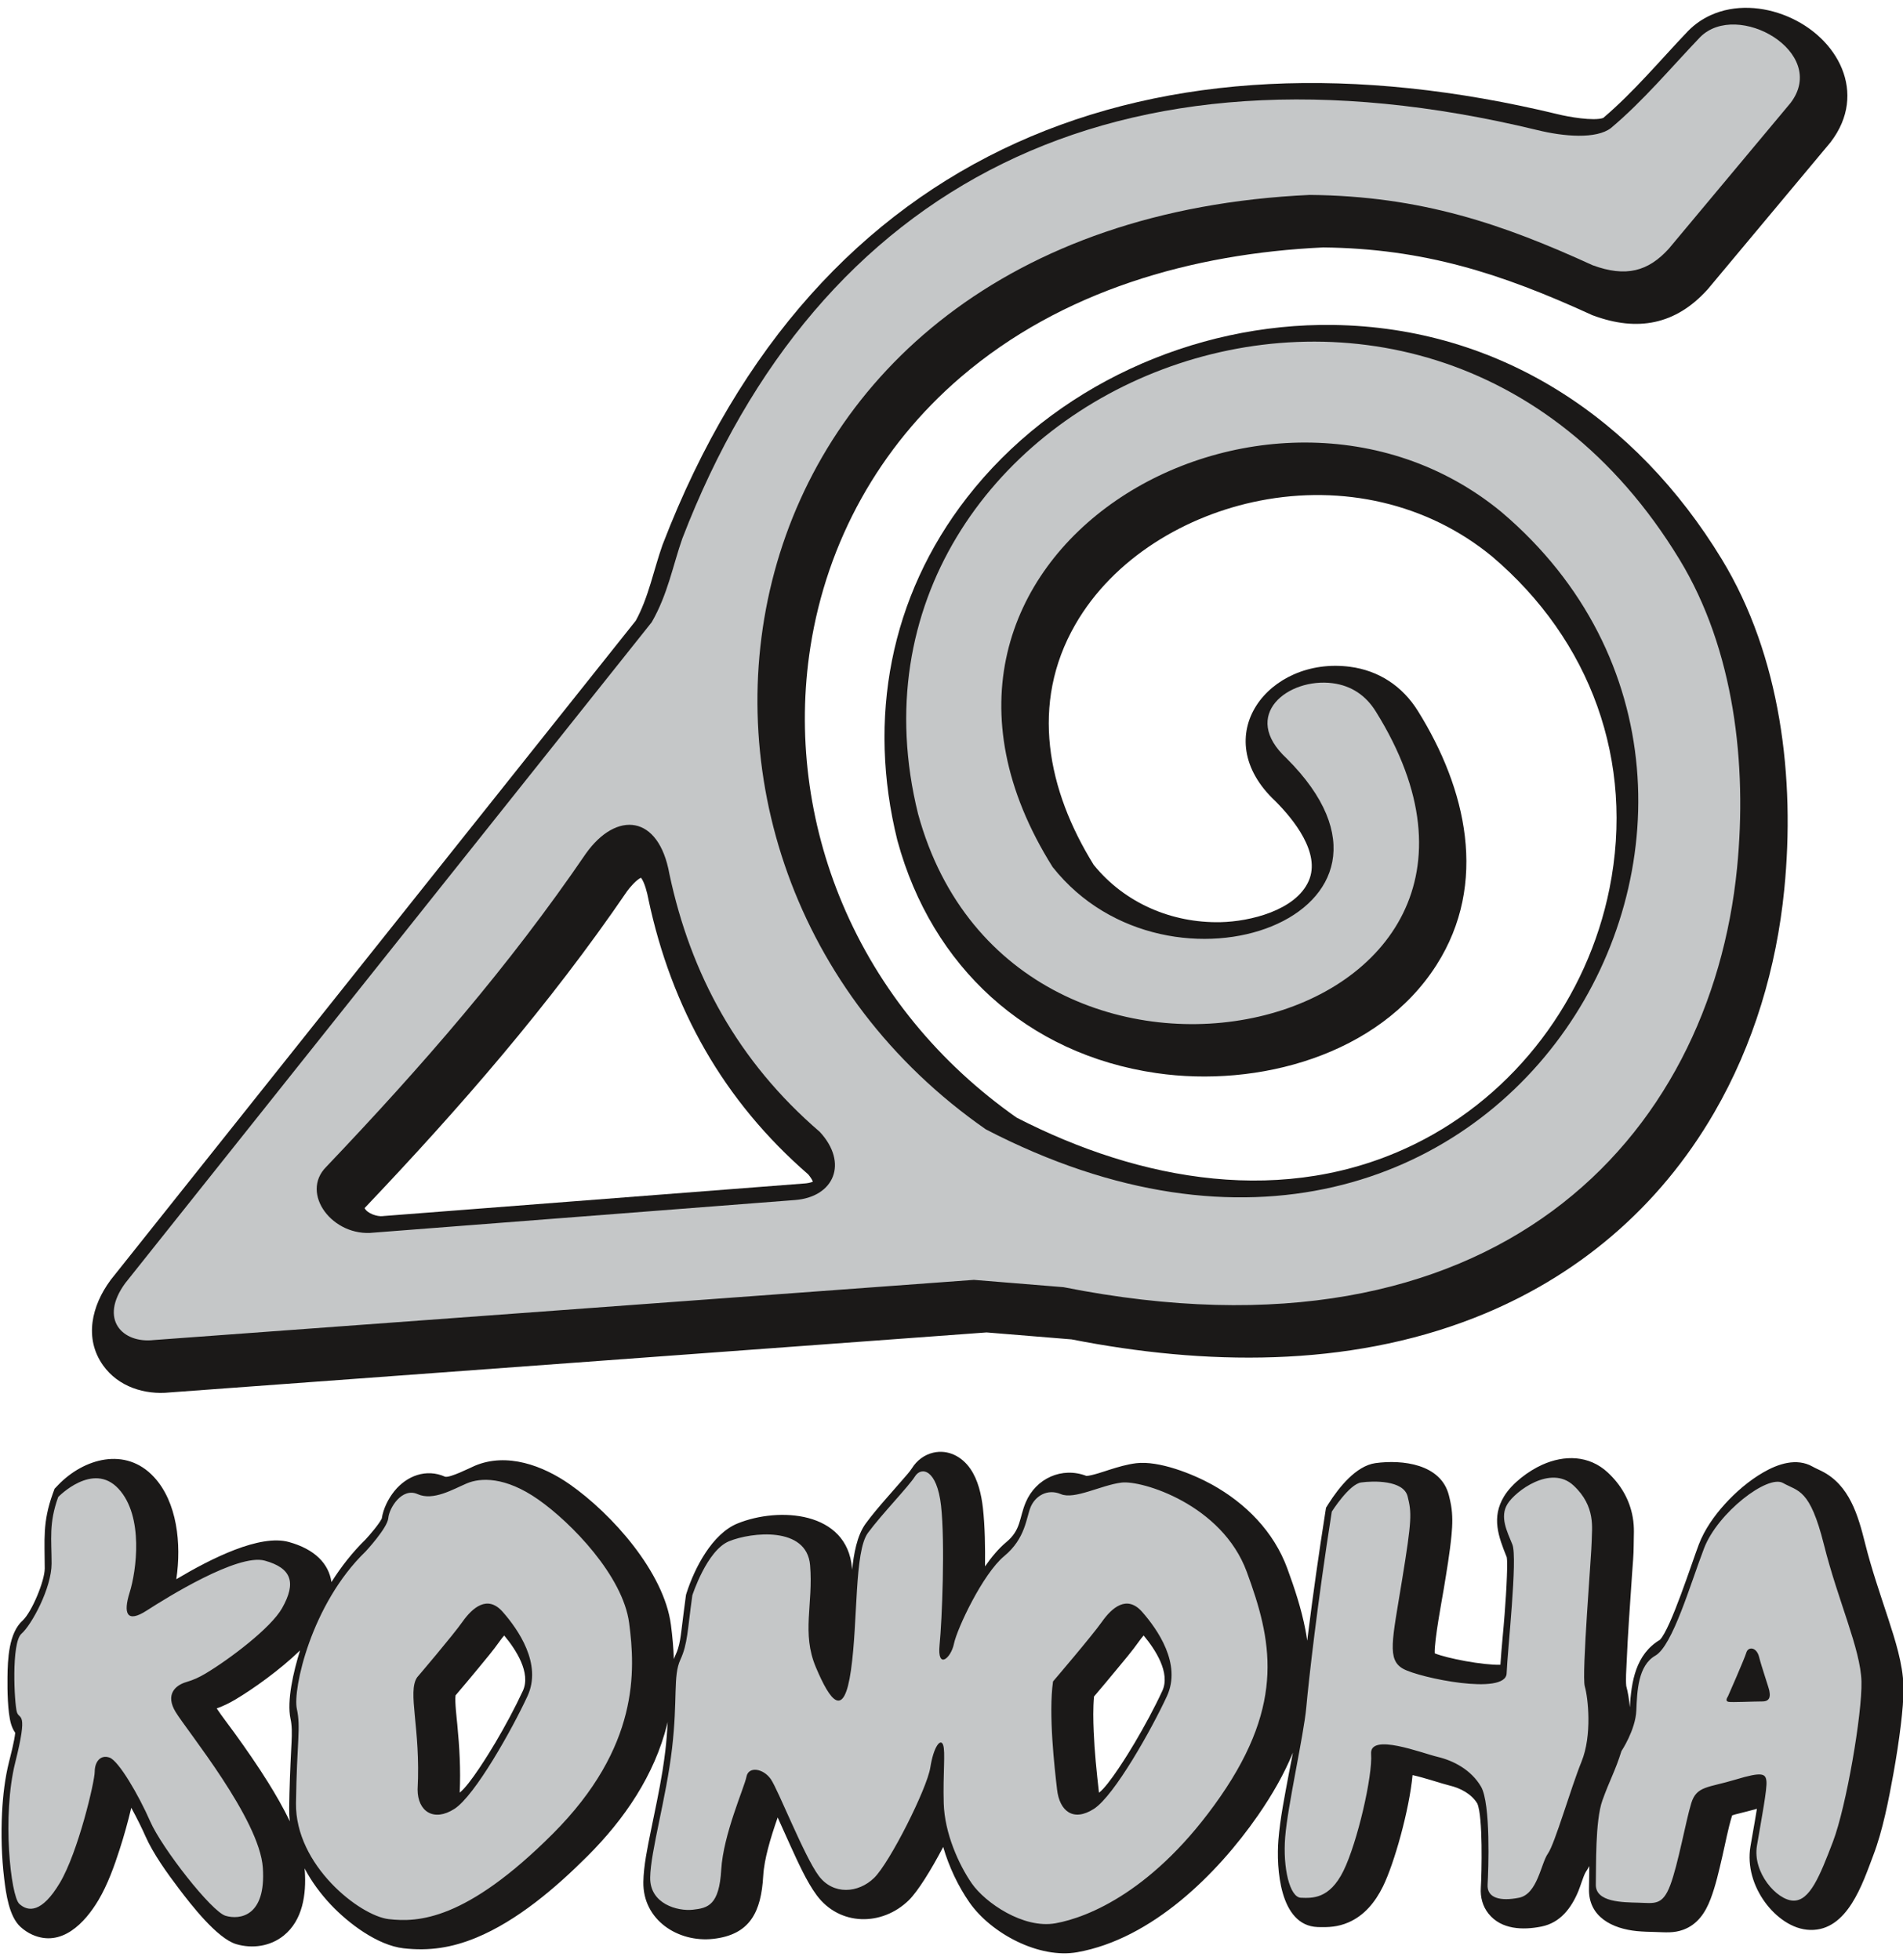 <?xml version="1.0" encoding="UTF-8"?>
<svg xmlns="http://www.w3.org/2000/svg" xmlns:xlink="http://www.w3.org/1999/xlink" width="170pt" height="175.1pt" viewBox="0 0 170 175.1" version="1.1">
<g id="surface1">
<path style=" stroke:none;fill-rule:evenodd;fill:rgb(10.594%,9.813%,9.424%);fill-opacity:1;" d="M 113.938 71.578 C 107.758 65.793 113.332 58.625 120.582 59.566 C 123.18 59.902 125.289 61.305 126.668 63.52 C 130.984 70.445 132.98 78.902 128.328 86.207 C 123.18 94.289 112.355 97.184 103.305 95.867 C 91.742 94.191 83.246 86.363 80.18 75.133 L 80.172 75.098 L 80.16 75.062 C 77.473 64.215 79.496 53.316 86.379 44.457 C 94.082 34.539 106.605 28.852 119.102 29.031 C 134 29.246 146.184 37.422 153.812 49.961 C 159.078 58.613 160.379 69.516 159.395 79.449 C 158.703 86.445 156.664 93.309 153.129 99.406 C 148.207 107.898 140.836 114.156 131.699 117.734 C 120.297 122.203 107.586 121.988 95.727 119.656 L 88.133 119.035 L 15.168 124.395 C 12.922 124.629 10.574 123.887 9.219 121.992 C 7.48 119.566 8.203 116.637 9.852 114.395 L 9.887 114.344 L 56.793 55.453 C 57.938 53.371 58.395 50.91 59.184 48.68 L 59.215 48.602 C 72.93 12.953 103.055 1.477 139.172 10.207 L 139.191 10.211 C 140.062 10.43 142.359 10.84 143.219 10.539 C 145.953 8.215 148.316 5.375 150.789 2.781 L 150.836 2.734 C 151.41 2.156 152.082 1.691 152.824 1.355 C 154.98 0.375 157.504 0.559 159.652 1.457 C 164.195 3.348 166.863 8.328 163.559 12.664 L 163.52 12.719 L 152.555 25.844 L 152.512 25.891 C 149.676 29.016 146.277 29.641 142.352 28.195 L 142.238 28.156 L 142.133 28.105 C 134.09 24.426 127.191 22.203 118.203 22.105 C 106.508 22.652 94.84 25.965 85.82 33.699 C 78.566 39.922 73.879 48.348 72.398 57.781 C 71.184 65.523 72.211 73.512 75.254 80.727 C 78.523 88.488 83.938 95.012 90.816 99.844 C 101.871 105.531 114.832 107.887 126.391 102.207 C 135.402 97.781 141.812 89.188 143.781 79.379 C 146.059 68.02 142.094 57.191 133.293 49.715 C 127.48 44.93 119.895 43.293 112.555 44.727 C 105.949 46.016 99.477 49.855 96.062 55.789 C 91.984 62.875 93.574 70.609 97.703 77.262 C 100.465 80.676 104.676 82.477 109.047 82.383 C 111.633 82.328 115.754 81.348 116.914 78.691 C 118 76.211 115.555 73.199 113.938 71.578 Z M 56.023 79.613 C 49.062 89.809 41.066 98.988 32.57 107.926 C 32.805 108.41 33.699 108.703 34.188 108.645 L 34.246 108.637 L 71.93 105.723 C 72.082 105.711 72.426 105.66 72.617 105.566 C 72.547 105.363 72.344 105.09 72.203 104.918 C 64.648 98.363 59.996 90.094 57.922 80.328 L 57.914 80.277 L 57.902 80.227 C 57.836 79.852 57.586 78.809 57.262 78.414 C 56.836 78.602 56.242 79.309 56.023 79.613 Z M 56.023 79.613 "/>
<path style=" stroke:none;fill-rule:evenodd;fill:rgb(77.344%,78.125%,78.514%);fill-opacity:1;" d="M 137.301 11.613 C 99.688 2.52 73.105 16.535 60.953 48.113 C 60.125 50.461 59.656 53.098 58.219 55.586 L 11.195 114.625 C 8.812 117.871 10.949 120.035 13.742 119.715 L 87 114.34 L 95.008 114.992 C 133.625 122.664 152.789 101.648 155.176 77.547 C 156.09 68.293 154.93 58.023 150.027 49.969 C 126.875 11.922 72.715 35.18 82.016 72.719 C 90.652 104.328 140.91 92.441 122.902 63.559 C 122.016 62.133 120.727 61.254 119.039 61.035 C 115.102 60.523 110.742 63.871 114.938 67.754 C 128.891 81.672 104.422 90.594 94.031 77.453 C 76.543 49.594 113.293 28.566 134.133 45.746 C 164.379 71.418 134.484 124.973 88.07 100.895 C 53.551 76.871 62.586 19.906 117.004 17.414 C 126.984 17.508 134.297 20.047 142.273 23.695 C 145.246 24.789 147.234 24.25 149.078 22.219 L 159.957 9.195 C 163.402 4.672 155.203 -0.016 151.879 3.316 C 149.254 6.066 146.777 9.031 143.91 11.438 C 142.613 12.441 139.707 12.211 137.301 11.613 Z M 52.348 76.242 C 55.066 72.43 58.852 72.75 59.801 78.086 C 61.699 87.031 65.922 94.832 73.234 101.117 C 75.812 103.906 74.508 106.941 71.02 107.207 L 33.402 110.117 C 29.719 110.547 26.777 106.613 29.141 104.246 C 37.797 95.145 45.461 86.328 52.348 76.242 Z M 52.348 76.242 "/>
<path style=" stroke:none;fill-rule:evenodd;fill:rgb(10.594%,9.813%,9.424%);fill-opacity:1;" d="M 145.598 152.527 C 145.73 150.227 146.117 147.793 148.281 146.5 C 149.25 145.52 151.172 139.508 151.762 137.973 C 152.27 136.645 153.141 135.41 154.094 134.363 C 155.062 133.293 156.258 132.266 157.512 131.543 C 158.824 130.781 160.492 130.211 161.926 131.023 C 162.18 131.168 162.465 131.285 162.727 131.418 C 165.219 132.664 165.988 135.371 166.617 137.891 C 167.191 140.191 167.965 142.41 168.699 144.66 C 169.297 146.5 169.988 148.656 170.039 150.594 C 170.066 151.73 169.941 152.949 169.809 154.074 C 169.633 155.539 169.406 157 169.145 158.449 C 168.727 160.766 168.188 163.539 167.352 165.73 C 166.395 168.25 165.055 172.496 161.715 172.414 C 160.082 172.375 158.613 171.223 157.684 169.957 C 156.641 168.535 156.074 166.723 156.371 164.961 C 156.426 164.645 156.48 164.332 156.535 164.016 C 156.676 163.211 156.82 162.402 156.949 161.594 C 156.406 161.746 155.863 161.879 155.312 162.02 C 155.172 162.055 154.918 162.113 154.738 162.18 C 154.371 163.359 154.129 164.691 153.848 165.898 C 153.562 167.129 153.262 168.465 152.812 169.645 C 152.352 170.859 151.652 171.922 150.375 172.395 C 149.504 172.715 148.766 172.621 147.875 172.598 C 147.324 172.586 146.781 172.57 146.23 172.52 C 144.059 172.305 141.891 171.266 141.949 168.742 C 141.965 168.121 141.965 167.43 141.973 166.707 C 141.871 166.906 141.762 167.094 141.648 167.258 C 141.414 167.684 141.195 168.484 140.992 168.965 C 140.363 170.469 139.383 171.777 137.695 172.113 C 136.051 172.441 134.113 172.391 132.973 170.961 C 132.449 170.305 132.234 169.496 132.285 168.66 C 132.367 167.277 132.48 162.293 131.973 161.125 C 131.453 160.258 130.449 159.738 129.492 159.512 C 128.832 159.355 127.305 158.828 126.188 158.582 C 125.895 161.688 124.559 166.469 123.539 168.539 C 122.859 169.918 121.883 171.133 120.441 171.75 C 119.508 172.148 118.688 172.191 117.699 172.156 C 114.289 172.027 114.008 166.832 114.203 164.375 C 114.355 162.465 114.77 160.426 115.121 158.531 C 115.238 157.898 115.371 157.242 115.5 156.574 C 114.719 158.48 113.656 160.336 112.379 162.18 C 108.711 167.473 102.871 173.215 96.25 174.402 C 92.828 175.02 88.527 172.723 86.598 169.949 C 85.613 168.535 84.777 166.789 84.258 165 C 83.176 167.066 81.984 168.98 81.18 169.766 C 78.793 172.09 75.016 172.082 72.961 169.32 C 72.051 168.098 71.246 166.273 70.605 164.879 C 70.223 164.043 69.852 163.203 69.473 162.367 C 69.148 163.293 68.844 164.227 68.598 165.18 C 68.398 165.957 68.227 166.789 68.18 167.594 C 67.996 170.773 67.031 172.852 63.688 173.215 C 60.566 173.551 57.418 171.523 57.473 168.133 C 57.496 166.672 57.848 165.027 58.137 163.594 C 58.504 161.793 58.895 159.996 59.188 158.184 C 59.281 157.586 59.367 156.992 59.438 156.391 C 59.539 155.527 59.602 154.684 59.648 153.836 C 59.633 153.906 59.613 153.973 59.598 154.043 C 58.453 158.613 55.793 162.508 52.492 165.809 C 49.691 168.609 46.219 171.598 42.508 173.121 C 40.363 174 38.352 174.316 36.051 174.055 C 33.723 173.789 31.133 171.828 29.57 170.176 C 28.648 169.199 27.836 168.102 27.207 166.914 C 27.215 166.996 27.223 167.074 27.23 167.152 C 27.367 169.219 27.055 171.539 25.34 172.922 C 24.148 173.879 22.555 174.109 21.105 173.684 C 19.395 173.18 17.039 170.121 15.977 168.719 C 14.941 167.355 13.676 165.594 12.988 164.031 C 12.75 163.484 12.258 162.465 11.727 161.5 C 11.43 162.75 11.086 163.992 10.691 165.211 C 10.211 166.715 9.605 168.387 8.797 169.746 C 7.582 171.793 5.496 174.004 2.879 172.836 C 2.496 172.664 2.148 172.43 1.836 172.145 C 0.805 171.215 0.535 169.156 0.375 167.84 C 0.141 165.898 0.086 163.875 0.184 161.926 C 0.262 160.406 0.441 158.852 0.812 157.375 C 0.945 156.836 1.285 155.562 1.359 154.801 C 1.199 154.57 1.078 154.32 0.988 154.016 C 0.676 152.98 0.656 150.941 0.668 149.852 C 0.688 148.266 0.766 145.879 2.039 144.758 C 2.844 143.992 3.996 141.242 3.996 140.117 C 3.996 137.531 3.785 136.027 4.715 133.438 L 4.875 133 L 5.199 132.66 C 7.488 130.289 11.223 129.215 13.758 131.957 C 15.824 134.191 16.223 137.914 15.75 141.082 C 18.863 139.227 23.211 137.039 25.805 137.758 C 28.117 138.398 29.371 139.688 29.609 141.34 C 30.484 139.949 31.504 138.656 32.664 137.523 C 33.043 137.113 33.859 136.164 34.105 135.66 C 34.234 134.789 34.684 133.887 35.227 133.215 C 36.332 131.844 38.078 131.172 39.762 131.926 C 40.203 132.039 42.008 131.125 42.414 130.949 C 45.281 129.734 48.504 130.93 50.902 132.609 C 54.668 135.246 59.316 140.453 59.934 145.148 C 60.07 146.195 60.164 147.211 60.195 148.219 C 60.246 148.078 60.305 147.941 60.367 147.805 C 60.445 147.633 60.516 147.457 60.57 147.277 C 60.73 146.773 60.805 146.215 60.871 145.691 C 61.004 144.676 61.113 143.668 61.258 142.656 L 61.285 142.469 L 61.34 142.293 C 62.055 140.074 63.621 137.027 65.879 136.105 C 69.586 134.594 75.684 135 76.109 140.082 C 76.113 140.133 76.117 140.184 76.121 140.238 C 76.27 138.871 76.535 137.199 77.344 136.098 C 77.902 135.336 78.527 134.605 79.145 133.895 C 79.652 133.312 80.164 132.738 80.668 132.152 C 80.91 131.875 81.266 131.484 81.461 131.176 C 81.895 130.48 82.562 129.965 83.367 129.777 C 84.699 129.469 85.93 130.125 86.68 131.211 C 87.371 132.207 87.668 133.516 87.805 134.707 C 87.992 136.398 88.012 138.207 87.996 139.938 C 88.559 139.125 89.199 138.348 89.891 137.773 C 91.223 136.672 91.035 135.625 91.633 134.211 C 92.535 132.078 94.867 131.008 97.055 131.855 C 97.516 131.844 98.676 131.441 99.078 131.312 C 99.867 131.062 100.676 130.82 101.496 130.719 C 103.516 130.473 106.527 131.664 108.258 132.621 C 111.285 134.297 113.781 136.816 114.992 140.102 C 115.648 141.891 116.246 143.699 116.609 145.57 C 116.676 145.91 116.73 146.242 116.777 146.574 C 116.797 146.418 116.816 146.266 116.836 146.109 C 117.293 142.445 117.812 138.789 118.387 135.141 L 118.457 134.695 L 118.699 134.312 C 119.594 132.902 121.133 130.953 122.871 130.711 C 125.27 130.383 128.73 130.777 129.434 133.594 C 129.504 133.871 129.57 134.152 129.621 134.438 C 129.781 135.352 129.754 136.219 129.668 137.137 C 129.516 138.734 129.234 140.363 128.977 141.945 C 128.848 142.73 128.113 146.594 128.168 147.703 C 129.262 148.152 132.453 148.766 134.035 148.727 C 134.133 147.215 134.301 145.676 134.414 144.176 C 134.496 143.07 134.574 141.961 134.613 140.855 C 134.629 140.398 134.672 139.594 134.602 139.117 C 133.859 137.281 133.211 135.555 134.371 133.664 C 135.09 132.496 136.531 131.418 137.766 130.859 C 139.75 129.965 141.953 129.996 143.621 131.543 C 144.797 132.637 145.582 133.973 145.859 135.559 C 146.023 136.5 145.941 137.176 145.941 138.09 C 145.941 138.887 145.855 139.758 145.801 140.555 C 145.707 141.945 145.609 143.332 145.52 144.723 C 145.438 146.008 145.359 147.293 145.309 148.578 C 145.281 149.16 145.219 150.027 145.277 150.617 C 145.43 151.191 145.539 151.844 145.598 152.527 Z M 26.805 147.441 C 25.035 149.164 22.625 150.879 21.043 151.82 C 20.488 152.152 19.945 152.414 19.359 152.625 C 19.836 153.348 20.438 154.105 20.926 154.785 C 21.984 156.25 23.016 157.734 23.973 159.27 C 24.598 160.277 25.297 161.465 25.887 162.711 C 25.844 162.312 25.824 161.906 25.832 161.5 C 25.855 159.734 25.926 157.98 26.016 156.219 C 26.051 155.504 26.113 154.68 26.023 153.969 C 26.008 153.832 25.984 153.691 25.953 153.555 C 25.605 151.949 26.219 149.312 26.805 147.441 Z M 40.695 151.461 C 40.617 152.031 40.809 153.594 40.852 154.066 C 41.051 156.113 41.16 158.09 41.066 160.145 C 41.961 159.465 43.715 156.59 44.25 155.688 C 45.129 154.195 45.984 152.621 46.711 151.051 C 47.449 149.449 46.082 147.352 45.039 146.109 C 44.891 146.277 44.742 146.473 44.668 146.582 C 44.074 147.422 43.379 148.25 42.723 149.043 C 42.055 149.852 41.379 150.66 40.695 151.461 Z M 97.73 151.562 C 97.637 152.59 97.66 153.688 97.703 154.688 C 97.777 156.484 97.961 158.27 98.164 160.055 C 98.168 160.082 98.172 160.117 98.18 160.152 C 99.066 159.488 100.836 156.594 101.371 155.688 C 102.25 154.195 103.109 152.621 103.836 151.051 C 104.574 149.449 103.203 147.352 102.164 146.109 C 102.012 146.277 101.867 146.473 101.789 146.582 C 101.148 147.492 100.379 148.391 99.668 149.25 C 99.027 150.027 98.383 150.797 97.73 151.562 Z M 97.73 151.562 "/>
<path style=" stroke:none;fill-rule:evenodd;fill:rgb(77.344%,78.125%,78.514%);fill-opacity:1;" d="M 5.199 133.738 C 5.199 133.738 8.297 130.527 10.586 133 C 12.875 135.473 12.172 140.383 11.582 142.266 C 10.992 144.148 11.324 145.031 13.098 143.887 C 14.867 142.746 21.254 138.758 23.652 139.422 C 26.051 140.086 26.492 141.379 25.199 143.668 C 24.207 145.43 20.52 148.219 18.355 149.512 C 17.777 149.855 17.273 150.086 16.641 150.27 C 15.613 150.574 14.77 151.414 15.68 152.93 C 16.676 154.59 23.188 162.496 23.48 166.863 C 23.777 171.227 21.41 171.523 20.152 171.152 C 18.895 170.785 14.453 165.086 13.418 162.719 C 12.383 160.352 10.605 157.316 9.793 157.02 C 8.98 156.727 8.461 157.391 8.461 158.277 C 8.461 159.168 6.98 165.457 5.355 168.195 C 3.727 170.934 2.504 170.793 1.73 170.09 C 0.953 169.391 0.176 162.199 1.359 157.465 C 2.543 152.73 1.727 153.691 1.508 152.953 C 1.285 152.211 0.992 146.766 1.914 145.957 C 2.836 145.145 4.609 141.859 4.609 139.68 C 4.609 137.504 4.348 136.102 5.199 133.738 Z M 32.656 138.609 C 32.656 138.609 34.613 136.508 34.688 135.621 C 34.758 134.734 35.902 132.855 37.305 133.48 C 38.707 134.109 40.48 133.039 41.699 132.523 C 42.914 132.004 45.129 131.895 48.082 133.961 C 51.035 136.027 55.648 140.789 56.203 144.996 C 56.754 149.203 57.148 156.059 49.379 163.828 C 41.609 171.598 37.32 171.746 34.73 171.449 C 32.141 171.152 26.367 166.641 26.441 161.09 C 26.516 155.543 26.887 154.355 26.516 152.656 C 26.145 150.953 27.773 143.332 32.656 138.609 Z M 61.848 142.523 C 61.848 142.523 63.141 138.5 65.133 137.688 C 67.125 136.875 72.07 136.324 72.367 139.828 C 72.66 143.336 71.59 145.883 72.883 148.945 C 74.176 152.008 75.391 153.633 76.02 149.203 C 76.648 144.773 76.316 138.609 77.531 136.949 C 78.75 135.289 81.188 132.781 81.738 131.895 C 82.293 131.008 83.695 131.23 84.066 134.516 C 84.434 137.801 84.156 144.738 83.934 146.957 C 83.711 149.18 84.949 148.172 85.223 146.832 C 85.5 145.492 87.793 140.605 89.711 139.016 C 91.629 137.43 91.668 135.586 92.074 134.625 C 92.48 133.664 93.551 132.965 94.77 133.48 C 95.984 133.996 98.383 132.668 100.191 132.449 C 102 132.227 109.16 134.402 111.375 140.418 C 113.59 146.434 114.863 152.062 109.02 160.5 C 103.172 168.934 97.18 171.301 94.293 171.82 C 91.406 172.336 88.004 169.969 86.82 168.27 C 85.637 166.566 84.379 163.754 84.305 161.09 C 84.23 158.426 84.473 156.512 84.25 155.883 C 84.027 155.254 83.402 156.031 83.105 157.914 C 82.809 159.793 79.488 166.402 78.086 167.766 C 76.684 169.133 74.434 169.316 73.141 167.582 C 71.848 165.848 69.523 159.906 68.859 158.945 C 68.195 157.984 66.867 157.766 66.684 158.723 C 66.5 159.684 64.617 163.855 64.43 167.027 C 64.246 170.203 63.25 170.461 61.887 170.609 C 60.52 170.754 58.047 170.09 58.082 167.73 C 58.121 165.367 59.516 160.648 60.035 156.207 C 60.551 151.77 60.113 149.719 60.777 148.281 C 61.441 146.84 61.406 145.66 61.848 142.523 Z M 118.973 135.043 C 118.973 135.043 120.531 132.582 121.598 132.438 C 122.664 132.289 125.379 132.215 125.746 133.684 C 126.113 135.152 126.137 135.73 125.25 141.156 C 124.367 146.582 123.887 148.281 125.363 149.094 C 126.84 149.902 134.516 151.492 134.59 149.496 C 134.664 147.504 135.586 139.164 135.105 137.984 C 134.625 136.801 133.961 135.512 134.664 134.367 C 135.363 133.223 138.539 130.824 140.566 132.707 C 142.598 134.59 142.191 136.617 142.191 137.652 C 142.191 138.684 141.277 149.621 141.574 150.656 C 141.871 151.695 142.242 155.023 141.277 157.391 C 140.316 159.758 138.906 164.703 138.281 165.59 C 137.652 166.473 137.355 169.207 135.695 169.539 C 134.035 169.871 132.816 169.574 132.891 168.355 C 132.965 167.141 133.188 161.125 132.301 159.609 C 131.414 158.098 129.828 157.285 128.426 156.953 C 127.023 156.621 122.336 154.777 122.484 156.695 C 122.633 158.613 121.266 164.594 120.012 167.141 C 118.758 169.684 117.207 169.574 116.211 169.539 C 115.215 169.5 114.586 166.879 114.809 164.113 C 115.027 161.344 116.469 154.996 116.691 152.562 C 116.91 150.125 117.688 143.188 118.973 135.043 Z M 144.848 156.438 C 144.848 156.438 146.102 154.555 146.176 152.82 C 146.25 151.086 146.324 148.797 147.875 147.91 C 149.426 147.023 151.012 141.488 152.23 138.316 C 153.449 135.141 157.914 131.711 159.277 132.484 C 160.645 133.258 161.676 132.965 162.934 137.984 C 164.188 143.004 166.215 147.328 166.289 150.215 C 166.363 153.098 164.926 161.418 163.746 164.52 C 162.562 167.617 161.676 169.832 160.203 169.797 C 158.727 169.758 156.547 167.285 156.953 164.887 C 157.359 162.488 157.875 159.793 157.801 159.129 C 157.73 158.465 157.469 158.246 155.035 158.984 C 152.598 159.723 151.566 159.535 151.086 161.086 C 150.605 162.637 149.906 166.586 149.203 168.43 C 148.504 170.277 147.766 170.016 146.363 169.98 C 144.961 169.945 142.523 169.945 142.559 168.355 C 142.598 166.77 142.488 162.672 143.152 160.828 C 143.816 158.984 144.297 158.207 144.848 156.438 Z M 154.371 151.527 C 154.371 151.527 155.84 148.195 156.004 147.641 C 156.164 147.086 156.918 147.117 157.145 148.031 C 157.375 148.945 158.031 150.832 158.062 151.059 C 158.094 151.285 158.273 152 157.445 152 C 156.617 152 154.684 152.098 154.406 152.035 C 154.129 151.969 154.242 151.742 154.371 151.527 Z M 37.266 149.844 C 37.266 149.844 40.426 146.145 41.312 144.887 C 42.203 143.629 43.543 142.449 44.91 144 C 46.273 145.551 48.453 148.648 47.121 151.527 C 45.793 154.406 42.438 160.422 40.59 161.602 C 38.746 162.785 37.305 161.828 37.305 159.867 C 37.598 154.383 36.367 151.156 37.266 149.844 Z M 94.07 150.215 C 94.07 150.215 97.551 146.145 98.438 144.887 C 99.324 143.629 100.664 142.449 102.031 144 C 103.395 145.551 105.574 148.648 104.246 151.527 C 102.918 154.406 99.559 160.422 97.715 161.602 C 95.867 162.785 94.648 161.789 94.43 159.867 C 94.207 157.949 93.652 153.113 94.07 150.215 Z M 94.07 150.215 "/>
</g>
</svg>
